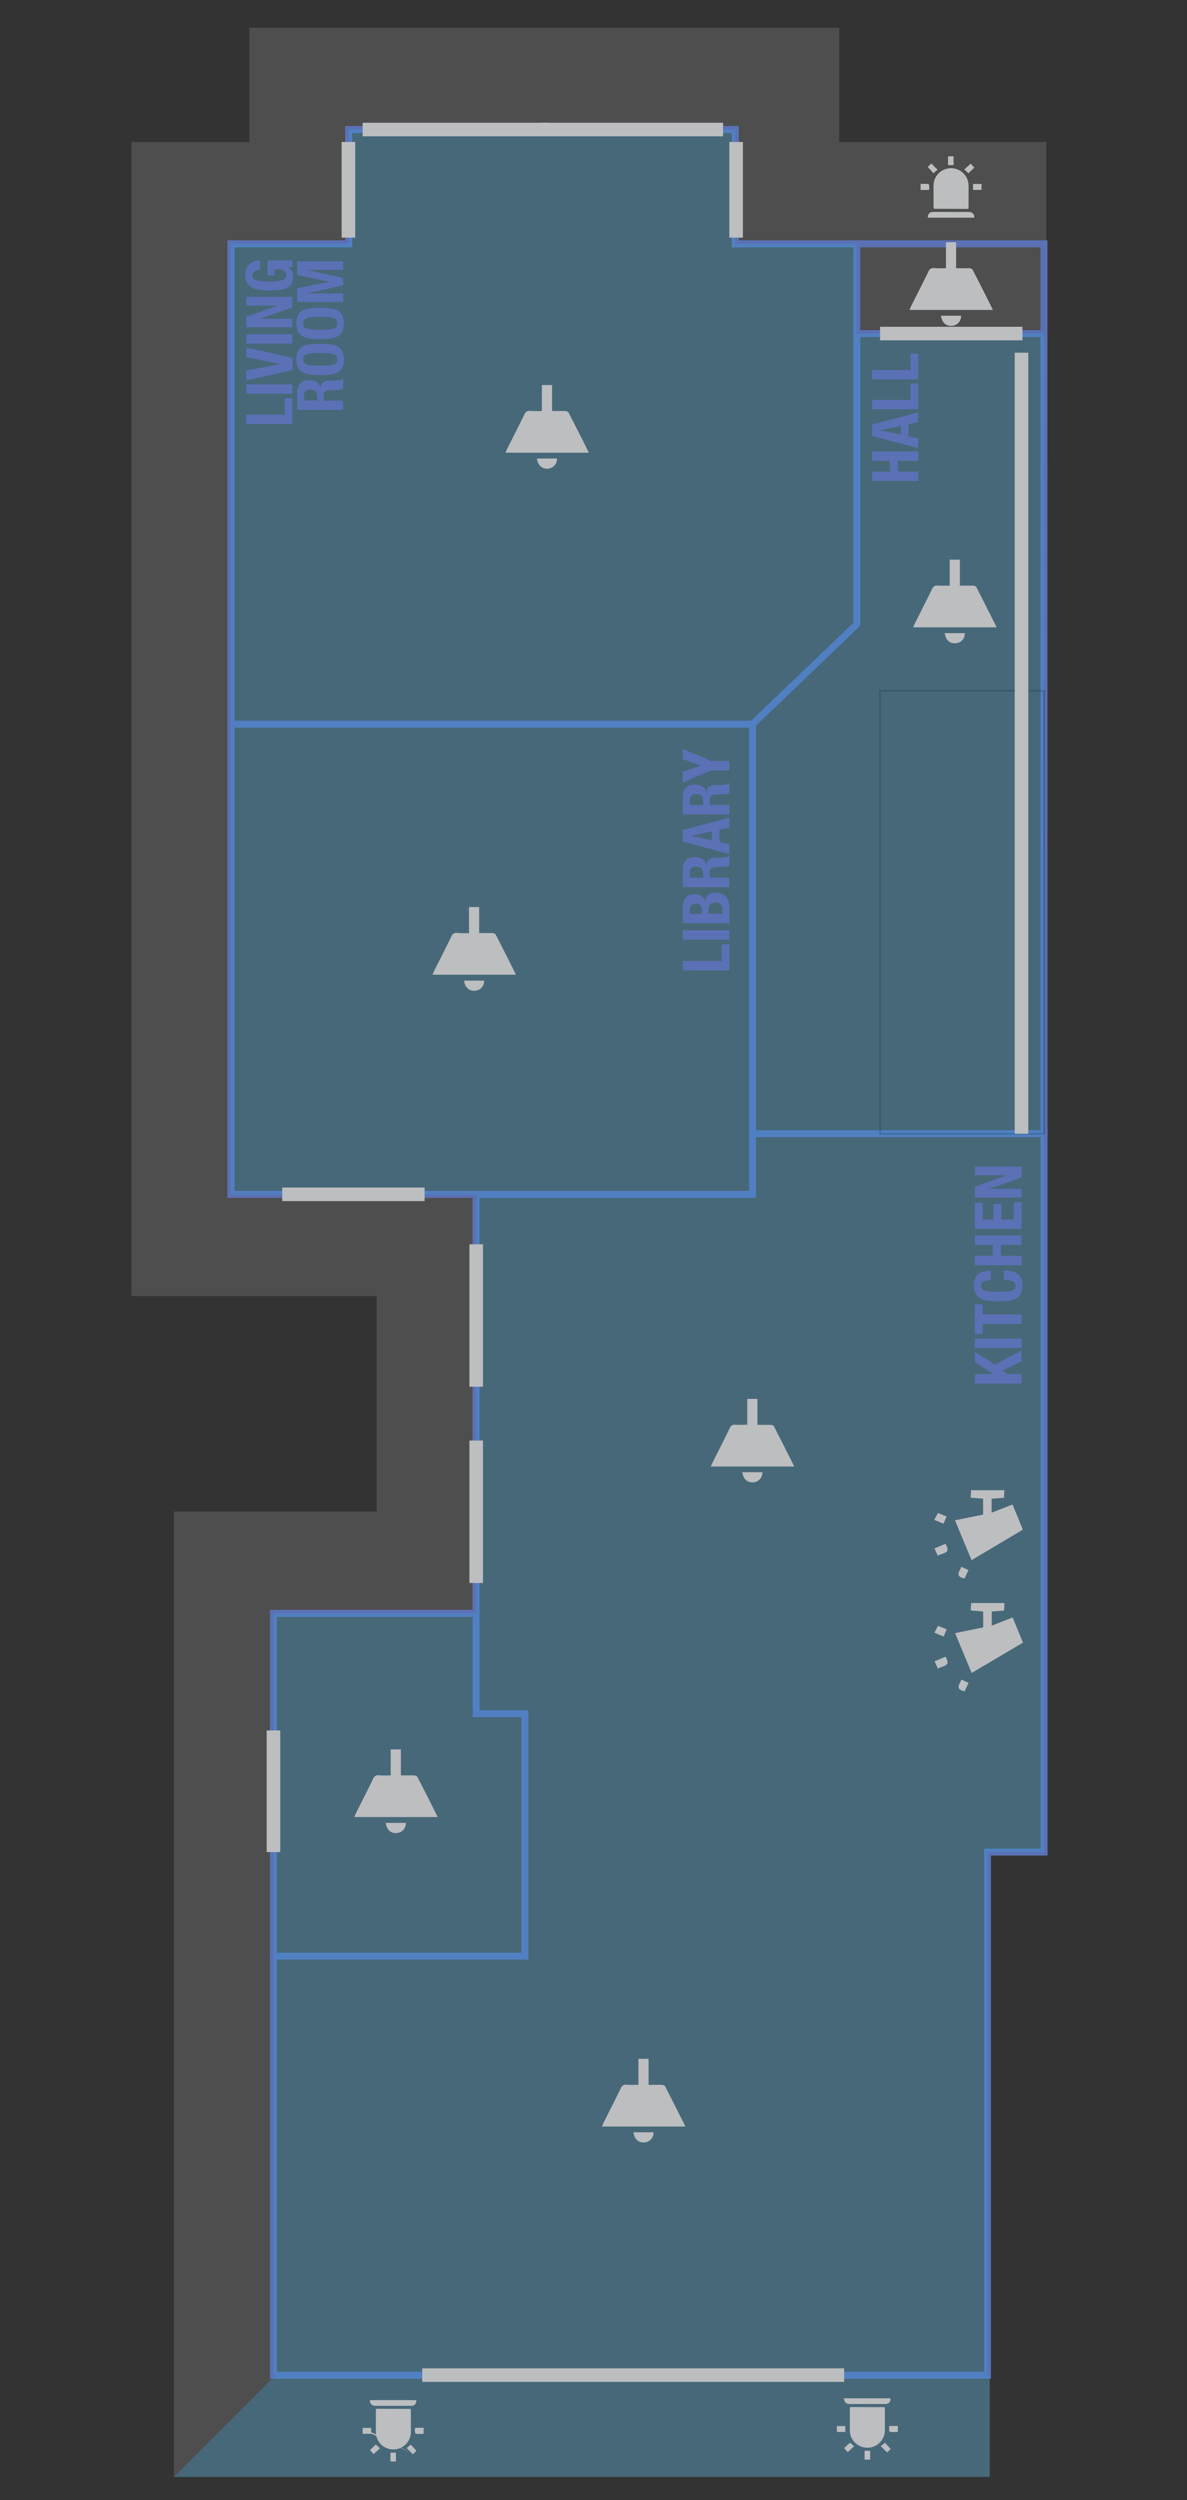 <svg xmlns="http://www.w3.org/2000/svg" viewBox="0 0 350.11 737.12">
  <rect x="0" y="0" width="350.11" height="737.12" fill="#333333" stroke="none"/>
  <defs>
    <style>
      .cls-1, .cls-2, .cls-5, .cls-8 {
        fill: none;
      }

      .cls-1 {
        stroke: #22232d;
        stroke-width: 0.25px;
        opacity: 0.06;
      }

      .cls-1, .cls-2, .cls-3, .cls-5, .cls-8 {
        stroke-miterlimit: 10;
      }

      .cls-2, .cls-3 {
        stroke: #5b71b6;
        stroke-width: 2px;
      }

      .cls-3, .cls-4 {
        fill: #f7f8fa;
        opacity: 0.14;
      }

      .cls-5 {
        stroke: #000;
        stroke-width: 0.5px;
        opacity: 0.25;
      }

      .cls-6 {
        fill: #38a4dd;
        opacity: 0.3;
      }

      .cls-7 {
        fill: #bcbec0;
      }

      .cls-8 {
        stroke: #bcbec0;
        stroke-width: 4px;
      }

      .cls-9 {
        fill: #5b71b6;
      }
    </style>
  </defs>
  <g id="Background">
    <rect class="cls-1" x="0.13" y="0.13" width="349.86" height="736.87"/>
  </g>
  <g id="house-outline">
    <path id="house_border" class="cls-2" d="M99.54,735.83V511.22h59.78V387.69H87V107.46h34.75V73.77h114v33.69h91.06V581.62H310.16V735.83Z" transform="translate(-18.88 -35.58)"/>
    <path id="house_fill" class="cls-3" d="M99.54,735.83V511.22h59.78V387.69H87V107.46h34.75V73.77h114v33.69h91.06V581.62H310.16V735.83Z" transform="translate(-18.88 -35.58)"/>
    <polygon id="outdoor_border" class="cls-4" points="247.55 41.88 247.55 8.19 73.55 8.19 73.55 41.88 38.79 41.88 38.79 382.1 111.08 382.1 111.08 445.64 51.3 445.64 51.3 730.25 291.92 730.25 291.92 700.24 81.3 700.24 81.3 475.64 141.08 475.64 141.08 352.1 68.79 352.1 68.79 71.88 103.55 71.88 103.55 38.19 217.55 38.19 217.55 71.88 308.61 71.88 308.61 71.88 308.61 41.88 247.55 41.88"/>
    <path id="library_border" class="cls-2" d="M87,249.09H240.86v138.6H87Z" transform="translate(-18.88 -35.58)"/>
    <path id="hallway_border" class="cls-2" d="M326.84,369.83h-86V249.09l30.76-29.46V133.92h55.22Z" transform="translate(-18.88 -35.58)"/>
    <path id="kitchen_border" class="cls-2" d="M159.32,540.81V387.69h81.54V369.83h86V581.62H310.16V735.83H99.54V612.29h74.14V540.81Z" transform="translate(-18.88 -35.58)"/>
    <path id="downstairs_bathroom_border" class="cls-2" d="M99.54,511.22h59.78v29.59h14.36v71.48H99.54Z" transform="translate(-18.88 -35.58)"/>
    <path id="living_room_border" class="cls-2" d="M217,249.09H87V107.46h34.75V73.77h114v33.69h35.84V219.63l-30.76,29.46H217" transform="translate(-18.88 -35.58)"/>
    <rect id="front_door_border" class="cls-2" x="252.73" y="71.88" width="55.22" height="26.46"/>
    <rect id="stair_border" class="cls-5" x="259.57" y="203.65" width="48.39" height="130.6"/>
  </g>
  <g id="motion_fill">
    <path id="binary_sensor.living_room_motion_fill" class="cls-6" d="M217,249.09H87V107.46h34.75V73.77h114v33.69h35.84V219.63l-30.76,29.46H217" transform="translate(-18.88 -35.58)"/>
    <path id="binary_sensor.library_motion_fill" class="cls-6" d="M87,249.09H240.86v138.6H87Z" transform="translate(-18.88 -35.58)"/>
    <path id="binary_sensor.hallway_motion_fill" class="cls-6" d="M326.84,369.83h-86V249.09l30.76-29.46V133.92h55.22Z" transform="translate(-18.88 -35.58)"/>
    <path id="binary_sensor.kitchen_motion_fill" class="cls-6" d="M159.32,540.81V387.69h81.54V369.83h86V581.62H310.16V735.83H99.54V612.29h74.14V540.81Z" transform="translate(-18.88 -35.58)"/>
    <path id="binary_sensor.downstairs_bathroom_motion_fill" class="cls-6" d="M99.54,511.22h59.78v29.59h14.36v71.48H99.54Z" transform="translate(-18.88 -35.58)"/>
    <polyline id="binary_sensor.outdoor_back_motion_fill" class="cls-6" points="51.3 730.25 291.92 730.25 291.92 700.24 81.3 700.24 51.3 730.25"/>
  </g>
  <g id="icons">
    <path id="light.shelly_shsw_1_c4ef56" class="cls-7" d="M269.61,745.23a4.51,4.51,0,0,0-.07.53c0,2.17,0,4.35,0,6.52a5.17,5.17,0,0,0,10.33,0c0-2.18,0-4.35,0-6.53a3,3,0,0,0-.07-.49Zm-1.75-2.59a1.49,1.49,0,0,0,1.49,1.69c2,0,4.1,0,6.15,0,1.53,0,3.06,0,4.59,0a1.39,1.39,0,0,0,1.41-1.69Zm13.29,8.18a12,12,0,0,0,0,1.36c0,.16.25.42.4.42.7,0,1.41,0,2.14,0v-1.8Zm-12.94,1.76v-1.75h-2.5v1.75Zm13.37,5-1.67-1.82-1.23,1,1.85,1.85Zm-12-1.85-1.73,1.62,1.09,1.17,1.87-1.73Zm5.95,5v-2.61H273.9v2.61Zm-145.72-15a3.21,3.21,0,0,0-.07.53c0,2.18,0,4.35,0,6.53a5.17,5.17,0,0,0,10.33,0c0-2.17,0-4.35,0-6.52a3.16,3.16,0,0,0-.07-.5ZM128,743.18a1.49,1.49,0,0,0,1.48,1.69c2.06,0,4.11,0,6.16,0,1.53,0,3.06,0,4.58,0a1.39,1.39,0,0,0,1.42-1.68Zm13.29,8.18a9.92,9.92,0,0,0,0,1.35.6.6,0,0,0,.4.43c.7,0,1.41,0,2.14,0v-1.8Zm-12.94,1.76v-1.75h-2.5v1.75Zm13.36,5-1.67-1.81-1.22,1,1.85,1.84Zm-12-1.84L128,757.93l1.08,1.17,1.88-1.73Zm5.95,5v-2.61h-1.62v2.61Zm-9.8-10,2.5,1.75,12.32,6" transform="translate(-18.88 -35.58)"/>
    <path id="light.shelly_shsw_1_b8eff2" class="cls-7" d="M304.49,97.17a4.51,4.51,0,0,0,.07-.53c0-2.18,0-4.35,0-6.53a5.17,5.17,0,0,0-10.33,0c0,2.17,0,4.35,0,6.52a5,5,0,0,0,.07.5Zm1.75,2.59a1.49,1.49,0,0,0-1.49-1.69c-2.05,0-4.1,0-6.16,0-1.53,0-3,0-4.58,0a1.38,1.38,0,0,0-1.41,1.69Zm-13.3-8.18a10,10,0,0,0,0-1.36.63.63,0,0,0-.39-.43c-.71,0-1.42,0-2.14,0v1.81Zm12.95-1.77v1.76h2.5V89.81Zm-13.37-5,1.67,1.82,1.23-1-1.85-1.85Zm12,1.85L306.27,85l-1.09-1.18-1.88,1.73Zm-6-5v2.6h1.62v-2.6Z" transform="translate(-18.88 -35.58)"/>
    <path id="light.shelly_shdm_1_f3a24c" class="cls-7" d="M178.71,156.76V149.1h3v7.66c1.33,0,2.56,0,3.79,0,.37,0,.93.17,1.07.43,2,3.89,4,7.81,6,11.86H168a11.17,11.17,0,0,1,.43-1.06c1.71-3.42,3.46-6.82,5.14-10.27a1.51,1.51,0,0,1,1.68-1C176.33,156.82,177.45,156.76,178.71,156.76Zm1.63,17a2.88,2.88,0,0,0,2.83-3h-5.92C177.51,172.71,178.67,173.82,180.34,173.76Z" transform="translate(-18.88 -35.58)"/>
    <path id="light.shelly_shdm_1_f3ebd2" class="cls-7" d="M157.21,310.69V303h3v7.66c1.33,0,2.56,0,3.79,0,.37,0,.93.16,1.07.43,2,3.89,4,7.81,6,11.86h-24.6c.15-.37.26-.73.43-1.06,1.72-3.42,3.46-6.83,5.14-10.27a1.51,1.51,0,0,1,1.68-1C154.83,310.75,156,310.69,157.21,310.69Zm1.63,17a2.87,2.87,0,0,0,2.83-3h-5.92C156,326.64,157.17,327.75,158.84,327.68Z" transform="translate(-18.88 -35.58)"/>
    <path id="light.shelly_shsw_1_c487ec" class="cls-7" d="M299,208.24v-7.66h3v7.66c1.33,0,2.56,0,3.79,0,.37,0,.93.17,1.07.43,2,3.9,3.95,7.82,6,11.86H288.23c.15-.36.27-.72.44-1.05,1.71-3.42,3.46-6.83,5.14-10.27a1.51,1.51,0,0,1,1.68-1C296.59,208.3,297.71,208.24,299,208.24Zm1.63,17a2.87,2.87,0,0,0,2.83-3h-5.92C297.77,224.19,298.93,225.3,300.6,225.24Z" transform="translate(-18.88 -35.58)"/>
    <path id="light.shelly_shdm_1_f3e93b" class="cls-7" d="M239.29,455.62V448h3v7.66c1.33,0,2.57,0,3.8,0,.37,0,.93.16,1.06.43,2,3.89,4,7.81,6,11.85H228.55c.15-.36.27-.72.44-1.05,1.71-3.42,3.46-6.83,5.14-10.27a1.48,1.48,0,0,1,1.67-1C236.91,455.68,238,455.62,239.29,455.62Zm1.62,17a2.87,2.87,0,0,0,2.84-3h-5.92C238.09,471.56,239.25,472.68,240.91,472.61Z" transform="translate(-18.88 -35.58)"/>
    <path id="light.shelly_shdm_1_f3e936" class="cls-7" d="M207.18,650.23v-7.66h3v7.66c1.34,0,2.57,0,3.8,0,.37,0,.93.16,1.06.43,2,3.89,4,7.81,6,11.86H196.44c.15-.37.27-.73.44-1.06,1.71-3.42,3.46-6.83,5.14-10.27a1.5,1.5,0,0,1,1.67-1C204.8,650.29,205.92,650.23,207.18,650.23Zm1.63,17a2.87,2.87,0,0,0,2.83-3h-5.92C206,666.18,207.14,667.29,208.81,667.22Z" transform="translate(-18.88 -35.58)"/>
    <path id="light.shelly_shsw_1_ba680b" class="cls-7" d="M134.12,559v-7.66h3V559c1.33,0,2.56,0,3.79,0,.37,0,.93.16,1.07.43,2,3.89,4,7.81,6,11.86H123.39c.15-.37.27-.73.43-1.06,1.72-3.42,3.47-6.83,5.14-10.27a1.51,1.51,0,0,1,1.68-1C131.74,559.08,132.86,559,134.12,559Zm1.63,17a2.86,2.86,0,0,0,2.83-3h-5.91C132.92,575,134.08,576.08,135.75,576Z" transform="translate(-18.88 -35.58)"/>
    <path id="light.shelly_shsw_1_c4f29c" class="cls-7" d="M297.89,114.66V107h3v7.66c1.33,0,2.57,0,3.8,0,.37,0,.93.17,1.06.43,2,3.89,4,7.81,6,11.86H287.15c.15-.37.27-.72.44-1.06,1.71-3.42,3.46-6.82,5.14-10.27a1.5,1.5,0,0,1,1.67-1C295.51,114.72,296.63,114.66,297.89,114.66Zm1.62,17a2.88,2.88,0,0,0,2.84-3h-5.92C296.69,130.61,297.85,131.72,299.51,131.65Z" transform="translate(-18.88 -35.58)"/>
    <path id="light.kitchen_cupboard_light" class="cls-7" d="M311.4,510.69l3.64-.28.11-2.22h-9.83l-.11,2.19,3.67.3v4.69l-8.3,1.69,4.89,11.75,15.14-8.95-3.05-7.42-6.16,2.41ZM297.75,524l-3.22,1.37,1,2.15C296.91,526.57,299.56,527,297.75,524Zm-2.19-9.08-1.09,2,2.72,1.15.93-2.13Zm9,16.81-1.16,2.49c-2.95-.65-1.5-2-.94-3.46m8.91-53.33,3.64-.27.11-2.23h-9.83l-.11,2.2,3.67.3v4.68l-8.3,1.69,4.89,11.75,15.14-9-3.05-7.42-6.16,2.41Zm-13.65,13.3-3.22,1.37,1,2.15C296.91,493.3,299.56,493.74,297.75,490.72Zm-2.19-9.07-1.09,2,2.72,1.15.93-2.13Zm9,16.8-1.16,2.49c-2.95-.64-1.5-2-.94-3.45" transform="translate(-18.88 -35.58)"/>
    <line id="light.wled_light" class="cls-8" x1="301.3" y1="103.99" x2="301.3" y2="334.25"/>
  </g>
  <g id="openings">
    <path id="binary_sensor.living_room_window_2" class="cls-8" d="M125.84,73.77h54.44" transform="translate(-18.88 -35.58)"/>
    <path id="binary_sensor.living_room_window_3" class="cls-8" d="M178.73,73.77h53.42" transform="translate(-18.88 -35.58)"/>
    <path id="binary_sensor.living_room_window_1" class="cls-8" d="M121.65,105.64V77.43" transform="translate(-18.88 -35.58)"/>
    <path id="binary_sensor.living_room_window_4" class="cls-8" d="M236,105.64V77.43" transform="translate(-18.88 -35.58)"/>
    <path id="binary_sensor.library_door_1" class="cls-8" d="M144.12,387.69h-42" transform="translate(-18.88 -35.58)"/>
    <path id="binary_sensor.kitchen_window_1" class="cls-8" d="M159.34,402.42v42" transform="translate(-18.88 -35.58)"/>
    <path id="binary_sensor.kitchen_window_2" class="cls-8" d="M159.34,460.28v42" transform="translate(-18.88 -35.58)"/>
    <path id="binary_sensor.downstairs_bathroom_window_1" class="cls-8" d="M99.54,545.75v35.87" transform="translate(-18.88 -35.58)"/>
    <line id="binary_sensor.kitchen_door_1" class="cls-8" x1="124.55" y1="700.24" x2="248.98" y2="700.24"/>
    <path id="binary_sensor.hallway_door_1" class="cls-8" d="M278.46,133.92h42" transform="translate(-18.88 -35.58)"/>
  </g>
  <g id="text">
    <g>
      <path class="cls-9" d="M311.94,440.68v0l-5.5-3.5v-3l5.89,3.73,7.85-4.15v3.11l-5.64,2.83,1.56,1h4.08v2.77H306.44v-2.77Z" transform="translate(-18.88 -35.58)"/>
      <path class="cls-9" d="M306.44,433v-2.78h13.74V433Z" transform="translate(-18.88 -35.58)"/>
      <path class="cls-9" d="M308.71,420.11v3h11.47v2.77H308.71v3h-2.27v-8.78Z" transform="translate(-18.88 -35.58)"/>
      <path class="cls-9" d="M308.89,413.41a1.34,1.34,0,0,0-.68,1.3,1.26,1.26,0,0,0,.28.85,1.86,1.86,0,0,0,.9.53,7.64,7.64,0,0,0,1.64.27c.67.05,1.5.08,2.47.08a24,24,0,0,0,2.52-.11,5.91,5.91,0,0,0,1.49-.32,1.43,1.43,0,0,0,.72-.56,1.66,1.66,0,0,0,.18-.78,1.68,1.68,0,0,0-.13-.68,1.09,1.09,0,0,0-.5-.55,3.1,3.1,0,0,0-1-.37,9.77,9.77,0,0,0-1.8-.13v-2.78a11.85,11.85,0,0,1,2.11.18,4.74,4.74,0,0,1,1.75.64,3.25,3.25,0,0,1,1.18,1.33,5,5,0,0,1,.42,2.22,5.31,5.31,0,0,1-.5,2.49,3.38,3.38,0,0,1-1.44,1.41,6.39,6.39,0,0,1-2.25.64,29.8,29.8,0,0,1-5.77,0,6.39,6.39,0,0,1-2.26-.64A3.57,3.57,0,0,1,306.7,417a5.06,5.06,0,0,1-.53-2.49,4.78,4.78,0,0,1,.48-2.33,3.21,3.21,0,0,1,1.22-1.28,4.15,4.15,0,0,1,1.6-.53,13.34,13.34,0,0,1,1.61-.11v2.77A5,5,0,0,0,308.89,413.41Z" transform="translate(-18.88 -35.58)"/>
      <path class="cls-9" d="M306.44,405.82h5.25v-3.24h-5.25v-2.77h13.74v2.77h-6.1v3.24h6.1v2.77H306.44Z" transform="translate(-18.88 -35.58)"/>
      <path class="cls-9" d="M308.71,390.21v4.91h3.23V390.5h2.27v4.62h3.7V390h2.27v7.87H306.44v-7.68Z" transform="translate(-18.88 -35.58)"/>
      <path class="cls-9" d="M315.85,382.09v0h-9.41v-2.54h13.74v3.16l-9.62,3.38v0h9.62v2.54H306.44v-3.19Z" transform="translate(-18.88 -35.58)"/>
    </g>
    <g>
      <path class="cls-9" d="M220.28,321.66v-2.77h11.47V314H234v7.68Z" transform="translate(-18.88 -35.58)"/>
      <path class="cls-9" d="M220.28,312.61v-2.77H234v2.77Z" transform="translate(-18.88 -35.58)"/>
      <path class="cls-9" d="M220.28,303.15a7,7,0,0,1,.17-1.57,3.23,3.23,0,0,1,.58-1.24,2.62,2.62,0,0,1,1.08-.81,4.24,4.24,0,0,1,1.65-.29,3.43,3.43,0,0,1,1.92.52,2.62,2.62,0,0,1,1.08,1.56h0a2.72,2.72,0,0,1,1-1.83,3.4,3.4,0,0,1,2.22-.67,5.49,5.49,0,0,1,1.53.21,3.06,3.06,0,0,1,1.28.72,3.56,3.56,0,0,1,.88,1.33,5.42,5.42,0,0,1,.33,2v4.67H220.28Zm5.64,1.07a2.69,2.69,0,0,0-.42-1.68,1.66,1.66,0,0,0-1.39-.53,1.73,1.73,0,0,0-1.39.48,2.34,2.34,0,0,0-.4,1.52v1h3.6Zm6.06-.28a2.68,2.68,0,0,0-.45-1.62,1.87,1.87,0,0,0-1.63-.62,2.55,2.55,0,0,0-1,.17,1.66,1.66,0,0,0-.64.44,1.58,1.58,0,0,0-.33.66,3.25,3.25,0,0,0-.1.85V305H232Z" transform="translate(-18.88 -35.58)"/>
      <path class="cls-9" d="M220.28,292a3.88,3.88,0,0,1,.87-2.7,3.46,3.46,0,0,1,2.67-1,4.16,4.16,0,0,1,2.26.56,2.61,2.61,0,0,1,1.13,1.73h0a2.54,2.54,0,0,1,.68-1.52,2.85,2.85,0,0,1,1.67-.6l.84-.05,1,0c.73,0,1.29-.07,1.67-.12a1,1,0,0,0,.79-.5H234v3a1.46,1.46,0,0,1-.67.27,6.43,6.43,0,0,1-.78.08l-2.63.08a2.16,2.16,0,0,0-1.27.4,1.49,1.49,0,0,0-.46,1.23v1.48H234v2.78H220.28Zm6,1.19a2.29,2.29,0,0,0-.47-1.54,2,2,0,0,0-1.59-.54,1.69,1.69,0,0,0-1.9,1.93v1.3h4Z" transform="translate(-18.88 -35.58)"/>
      <path class="cls-9" d="M220.28,280.29,234,276.65v2.89l-2.91.63v3.66l2.91.63v2.89l-13.74-3.64Zm8.56.36L222.66,282v0l6.18,1.33Z" transform="translate(-18.88 -35.58)"/>
      <path class="cls-9" d="M220.28,270.57a3.85,3.85,0,0,1,.87-2.69,3.43,3.43,0,0,1,2.67-1,4.16,4.16,0,0,1,2.26.56,2.61,2.61,0,0,1,1.13,1.73h0a2.54,2.54,0,0,1,.68-1.52,2.78,2.78,0,0,1,1.67-.59q.39,0,.84-.06l1,0a16.59,16.59,0,0,0,1.67-.12,1,1,0,0,0,.79-.5H234v3a1.58,1.58,0,0,1-.67.27c-.25,0-.51.06-.78.07l-2.63.08a2.23,2.23,0,0,0-1.27.4,1.5,1.5,0,0,0-.46,1.24v1.48H234v2.77H220.28Zm6,1.19a2.3,2.3,0,0,0-.47-1.54,2,2,0,0,0-1.59-.54,1.69,1.69,0,0,0-1.9,1.93v1.31h4Z" transform="translate(-18.88 -35.58)"/>
      <path class="cls-9" d="M225.59,261.31v0l-5.31-1.93v-3l8.33,3.56H234v2.77h-5.41l-8.33,3.56v-3.12Z" transform="translate(-18.88 -35.58)"/>
    </g>
    <g>
      <path class="cls-9" d="M91.54,160.57v-2.73h11.32V153h2.25v7.58Z" transform="translate(-18.88 -35.58)"/>
      <path class="cls-9" d="M91.54,151.64v-2.73h13.57v2.73Z" transform="translate(-18.88 -35.58)"/>
      <path class="cls-9" d="M101.57,142.92v-.06l-10-2V138l13.57,3.11v3.52l-13.57,3.12v-2.93Z" transform="translate(-18.88 -35.58)"/>
      <path class="cls-9" d="M91.54,136.88v-2.74h13.57v2.74Z" transform="translate(-18.88 -35.58)"/>
      <path class="cls-9" d="M100.83,125.65v0H91.54V123.1h13.57v3.12l-9.5,3.34v0h9.5v2.51H91.54V129Z" transform="translate(-18.88 -35.58)"/>
      <path class="cls-9" d="M94.79,115.27a2.45,2.45,0,0,0-.73.27,1.73,1.73,0,0,0-.55.49,1.11,1.11,0,0,0-.22.71,1.48,1.48,0,0,0,1.1,1.42,10.58,10.58,0,0,0,3.65.44c.81,0,1.54,0,2.2-.07a9.44,9.44,0,0,0,1.68-.28,2.36,2.36,0,0,0,1.07-.57,1.34,1.34,0,0,0,.37-1,1.31,1.31,0,0,0-.14-.54,1.68,1.68,0,0,0-.39-.55,2.2,2.2,0,0,0-.68-.43,2.53,2.53,0,0,0-1-.17H99.8v1.8h-2v-4.42h7.32v2h-1.26v0a2.85,2.85,0,0,1,1.13,1.19,3.81,3.81,0,0,1,.33,1.66,4.17,4.17,0,0,1-.43,2,3,3,0,0,1-1.35,1.24,7.35,7.35,0,0,1-2.25.6,28.4,28.4,0,0,1-3.11.15,18.78,18.78,0,0,1-3-.22,6.23,6.23,0,0,1-2.16-.75,3.52,3.52,0,0,1-1.3-1.41,4.86,4.86,0,0,1-.44-2.18,4.09,4.09,0,0,1,1.12-3.23,4.62,4.62,0,0,1,3.18-1v2.62A3.46,3.46,0,0,0,94.79,115.27Z" transform="translate(-18.88 -35.58)"/>
      <path class="cls-9" d="M106.54,151.34a3.83,3.83,0,0,1,.86-2.66,3.38,3.38,0,0,1,2.64-1,4.07,4.07,0,0,1,2.23.55,2.53,2.53,0,0,1,1.11,1.71h0a2.44,2.44,0,0,1,.66-1.5,2.8,2.8,0,0,1,1.66-.59c.25,0,.52-.05.82-.06l1,0c.72,0,1.27-.06,1.65-.11a1.08,1.08,0,0,0,.78-.49h.12v3a1.49,1.49,0,0,1-.66.27c-.25,0-.5.06-.77.07l-2.6.08a2.15,2.15,0,0,0-1.26.4,1.46,1.46,0,0,0-.45,1.21v1.47h5.74v2.73H106.54Zm5.93,1.18A2.23,2.23,0,0,0,112,151a2,2,0,0,0-1.57-.54,1.67,1.67,0,0,0-1.88,1.9v1.3h3.92Z" transform="translate(-18.88 -35.58)"/>
      <path class="cls-9" d="M110.48,146a6.22,6.22,0,0,1-2.23-.63A3.47,3.47,0,0,1,106.8,144a6,6,0,0,1,0-4.91,3.47,3.47,0,0,1,1.45-1.39,6.43,6.43,0,0,1,2.23-.63,29,29,0,0,1,5.69,0,6.5,6.5,0,0,1,2.23.63,3.34,3.34,0,0,1,1.42,1.39,6.4,6.4,0,0,1,0,4.91,3.34,3.34,0,0,1-1.42,1.39,6.28,6.28,0,0,1-2.23.63,29,29,0,0,1-5.69,0Zm5.17-2.66a6,6,0,0,0,1.56-.27,1.66,1.66,0,0,0,.87-.57,1.84,1.84,0,0,0,0-1.95,1.66,1.66,0,0,0-.87-.57,6.4,6.4,0,0,0-1.56-.27c-.64,0-1.42-.07-2.33-.07s-1.68,0-2.31.07a6.4,6.4,0,0,0-1.56.27,1.72,1.72,0,0,0-.89.57,1.9,1.9,0,0,0,0,1.95,1.72,1.72,0,0,0,.89.57,6,6,0,0,0,1.56.27c.63,0,1.4.07,2.31.07S115,143.35,115.65,143.31Z" transform="translate(-18.88 -35.58)"/>
      <path class="cls-9" d="M110.48,135.41a6.43,6.43,0,0,1-2.23-.63,3.43,3.43,0,0,1-1.45-1.4,5.93,5.93,0,0,1,0-4.9,3.49,3.49,0,0,1,1.45-1.4,6.22,6.22,0,0,1,2.23-.62,27.06,27.06,0,0,1,5.69,0,6.28,6.28,0,0,1,2.23.62,3.36,3.36,0,0,1,1.42,1.4,6.37,6.37,0,0,1,0,4.9,3.31,3.31,0,0,1-1.42,1.4,6.5,6.5,0,0,1-2.23.63,29,29,0,0,1-5.69,0Zm5.17-2.66a6.92,6.92,0,0,0,1.56-.27,1.66,1.66,0,0,0,.87-.57,1.56,1.56,0,0,0,.28-1,1.58,1.58,0,0,0-.28-1,1.79,1.79,0,0,0-.87-.57,6.45,6.45,0,0,0-1.56-.26c-.64-.05-1.42-.07-2.33-.07s-1.68,0-2.31.07a6.45,6.45,0,0,0-1.56.26,1.86,1.86,0,0,0-.89.57,1.65,1.65,0,0,0-.27,1,1.63,1.63,0,0,0,.27,1,1.72,1.72,0,0,0,.89.57,6.92,6.92,0,0,0,1.56.27q.94.06,2.31.06C114.23,132.81,115,132.79,115.65,132.75Z" transform="translate(-18.88 -35.58)"/>
      <path class="cls-9" d="M106.54,120.58l9.58-1.94v0l-9.58-2v-4h13.57v2.5H109.28v0l10.83,2.42v2.12l-10.83,2.42v0h10.83v2.51H106.54Z" transform="translate(-18.88 -35.58)"/>
    </g>
    <g>
      <path class="cls-9" d="M276.14,174.61h5.19v-3.19h-5.19v-2.74h13.57v2.74h-6v3.19h6v2.74H276.14Z" transform="translate(-18.88 -35.58)"/>
      <path class="cls-9" d="M276.14,160.76l13.57-3.59V160l-2.87.62v3.61l2.87.63v2.85l-13.57-3.59Zm8.46.36-6.1,1.31v0l6.1,1.31Z" transform="translate(-18.88 -35.58)"/>
      <path class="cls-9" d="M276.14,156.22v-2.74h11.33v-4.84h2.24v7.58Z" transform="translate(-18.88 -35.58)"/>
      <path class="cls-9" d="M276.14,147.42v-2.73h11.33v-4.85h2.24v7.58Z" transform="translate(-18.88 -35.58)"/>
    </g>
  </g>
</svg>

